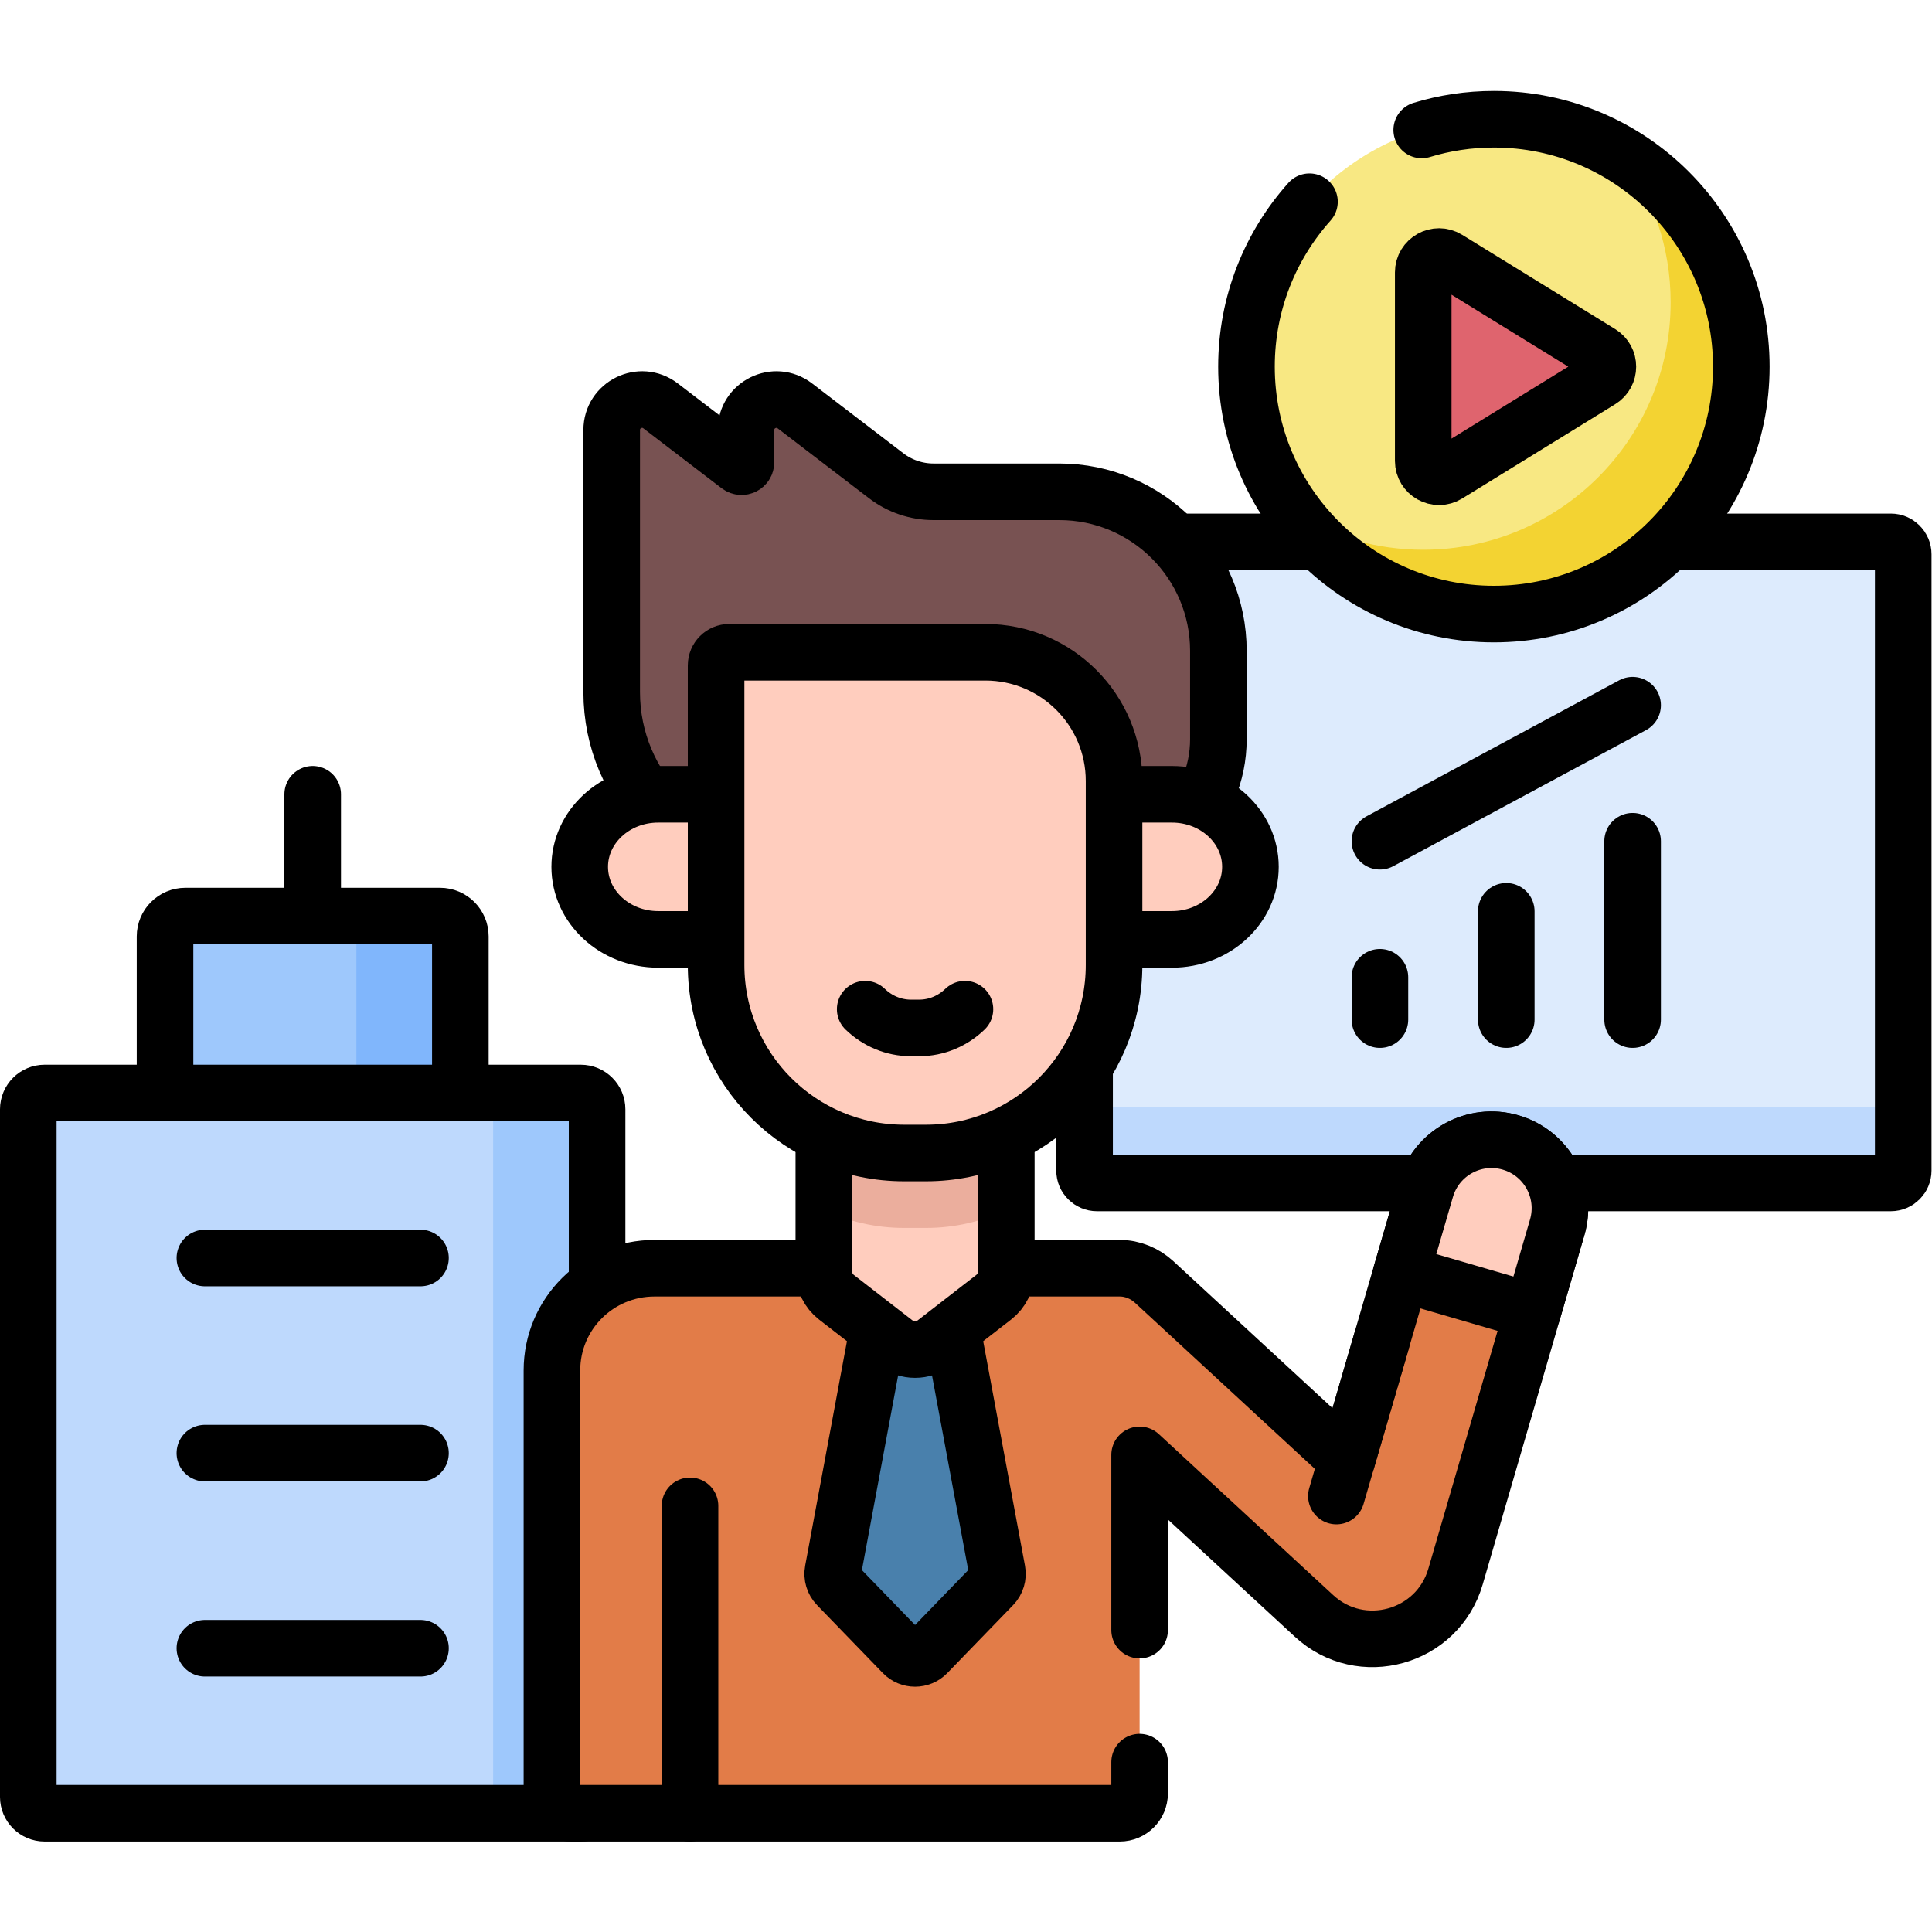 <?xml version="1.0" encoding="UTF-8" standalone="no"?>
<!-- Created with Inkscape (http://www.inkscape.org/) -->

<svg
   version="1.1"
   id="svg7146"
   xml:space="preserve"
   width="682.667"
   height="682.667"
   viewBox="0 0 682.667 682.667"
   xmlns="http://www.w3.org/2000/svg"
   xmlns:svg="http://www.w3.org/2000/svg"><defs
     id="defs7150"><clipPath
       clipPathUnits="userSpaceOnUse"
       id="clipPath7160"><path
         d="M 0,512 H 512 V 0 H 0 Z"
         id="path7158" /></clipPath></defs><g
     id="g7152"
     transform="matrix(1.333,0,0,-1.333,0,682.667)"><g
       id="g7154"><g
         id="g7156"
         clip-path="url(#clipPath7160)"><g
           id="g7162"
           transform="translate(7.5,218.083)"><path
             d="m 0,0 v -182.286 c 0,-2.384 1.932,-4.316 4.315,-4.316 h 142.143 c 2.383,0 4.315,1.932 4.315,4.316 V 0 c 0,2.383 -1.932,4.314 -4.315,4.314 H 4.315 C 1.932,4.314 0,2.383 0,0"
             style="fill:#bed9fd;fill-opacity:1;fill-rule:nonzero;stroke:none"
             id="path7164" /></g><g
           id="g7166"
           transform="translate(153.958,222.398)"><path
             d="m 0,0 h -27.552 c 2.383,0 4.315,-1.932 4.315,-4.314 v -182.287 c 0,-2.382 -1.932,-4.315 -4.315,-4.315 H 0 c 2.383,0 4.315,1.933 4.315,4.315 V -4.314 C 4.315,-1.932 2.383,0 0,0"
             style="fill:#9ec8fc;fill-opacity:1;fill-rule:nonzero;stroke:none"
             id="path7168" /></g><g
           id="g7170"
           transform="translate(54.313,75.218)"><path
             d="M 0,0 H 57.146"
             style="fill:none;stroke:#000000;stroke-width:15;stroke-linecap:round;stroke-linejoin:round;stroke-miterlimit:10;stroke-dasharray:none;stroke-opacity:1"
             id="path7172" /></g><g
           id="g7174"
           transform="translate(54.313,126.939)"><path
             d="M 0,0 H 57.146"
             style="fill:none;stroke:#000000;stroke-width:15;stroke-linecap:round;stroke-linejoin:round;stroke-miterlimit:10;stroke-dasharray:none;stroke-opacity:1"
             id="path7176" /></g><g
           id="g7178"
           transform="translate(54.313,178.661)"><path
             d="M 0,0 H 57.146"
             style="fill:none;stroke:#000000;stroke-width:15;stroke-linecap:round;stroke-linejoin:round;stroke-miterlimit:10;stroke-dasharray:none;stroke-opacity:1"
             id="path7180" /></g><g
           id="g7182"
           transform="translate(7.5,218.083)"><path
             d="m 0,0 v -182.286 c 0,-2.384 1.932,-4.316 4.315,-4.316 h 142.143 c 2.383,0 4.315,1.932 4.315,4.316 V 0 c 0,2.383 -1.932,4.314 -4.315,4.314 H 4.315 C 1.932,4.314 0,2.383 0,0 Z"
             style="fill:none;stroke:#000000;stroke-width:15;stroke-linecap:round;stroke-linejoin:round;stroke-miterlimit:10;stroke-dasharray:none;stroke-opacity:1"
             id="path7184" /></g><g
           id="g7186"
           transform="translate(43.746,222.398)"><path
             d="m 0,0 v 41.504 c 0,2.979 2.415,5.393 5.394,5.393 h 67.495 c 2.978,0 5.393,-2.414 5.393,-5.393 L 78.282,0 Z"
             style="fill:#9ec8fc;fill-opacity:1;fill-rule:nonzero;stroke:none"
             id="path7188" /></g><g
           id="g7190"
           transform="translate(116.634,269.295)"><path
             d="m 0,0 h -27.552 c 2.979,0 5.394,-2.414 5.394,-5.393 V -46.897 H 5.394 V -5.394 C 5.394,-2.415 2.979,0 0,0"
             style="fill:#80b6fc;fill-opacity:1;fill-rule:nonzero;stroke:none"
             id="path7192" /></g><g
           id="g7194"
           transform="translate(43.746,222.398)"><path
             d="m 0,0 v 41.504 c 0,2.979 2.415,5.393 5.394,5.393 h 67.495 c 2.978,0 5.393,-2.414 5.393,-5.393 L 78.282,0 Z"
             style="fill:none;stroke:#000000;stroke-width:15;stroke-linecap:round;stroke-linejoin:round;stroke-miterlimit:10;stroke-dasharray:none;stroke-opacity:1"
             id="path7196" /></g><g
           id="g7198"
           transform="translate(501.222,198.56)"><path
             d="m 0,0 h -210.449 c -1.811,0 -3.279,1.468 -3.279,3.278 v 163.373 c 0,1.811 1.468,3.279 3.279,3.279 L 0,169.93 c 1.811,0 3.278,-1.468 3.278,-3.279 V 3.278 C 3.278,1.468 1.811,0 0,0"
             style="fill:#ddebfd;fill-opacity:1;fill-rule:nonzero;stroke:none"
             id="path7200" /></g><g
           id="g7202"
           transform="translate(501.222,218.615)"><path
             d="m 0,0 h -210.45 c -1.81,0 -3.278,1.469 -3.278,3.279 v -20.056 c 0,-1.811 1.468,-3.279 3.278,-3.279 H 0 c 1.81,0 3.278,1.468 3.278,3.279 V 3.279 C 3.278,1.469 1.81,0 0,0"
             style="fill:#bed9fd;fill-opacity:1;fill-rule:nonzero;stroke:none"
             id="path7204" /></g><g
           id="g7206"
           transform="translate(501.222,198.56)"><path
             d="m 0,0 h -210.449 c -1.811,0 -3.279,1.468 -3.279,3.278 v 163.373 c 0,1.811 1.468,3.279 3.279,3.279 L 0,169.93 c 1.811,0 3.278,-1.468 3.278,-3.279 V 3.278 C 3.278,1.468 1.811,0 0,0 Z"
             style="fill:none;stroke:#000000;stroke-width:15;stroke-linecap:round;stroke-linejoin:round;stroke-miterlimit:10;stroke-dasharray:none;stroke-opacity:1"
             id="path7208" /></g><g
           id="g7210"
           transform="translate(365.786,241.853)"><path
             d="M 0,0 V 11.222"
             style="fill:none;stroke:#000000;stroke-width:15;stroke-linecap:round;stroke-linejoin:round;stroke-miterlimit:10;stroke-dasharray:none;stroke-opacity:1"
             id="path7212" /></g><g
           id="g7214"
           transform="translate(399.275,241.853)"><path
             d="M 0,0 V 28.705"
             style="fill:none;stroke:#000000;stroke-width:15;stroke-linecap:round;stroke-linejoin:round;stroke-miterlimit:10;stroke-dasharray:none;stroke-opacity:1"
             id="path7216" /></g><g
           id="g7218"
           transform="translate(432.765,241.853)"><path
             d="M 0,0 V 47.281"
             style="fill:none;stroke:#000000;stroke-width:15;stroke-linecap:round;stroke-linejoin:round;stroke-miterlimit:10;stroke-dasharray:none;stroke-opacity:1"
             id="path7220" /></g><g
           id="g7222"
           transform="translate(432.765,325.195)"><path
             d="M 0,0 -66.979,-36.061"
             style="fill:none;stroke:#000000;stroke-width:15;stroke-linecap:round;stroke-linejoin:round;stroke-miterlimit:10;stroke-dasharray:none;stroke-opacity:1"
             id="path7224" /></g><g
           id="g7226"
           transform="translate(377.938,196.933)"><path
             d="m 0,0 -20.902,-71.805 -51.088,47.171 c -2.484,2.293 -5.739,3.65 -9.119,3.654 h -123.334 c -15.017,0 -27.191,-12.093 -27.191,-27.111 v -112.106 c 0,-2.902 2.352,-5.254 5.253,-5.254 h 145.275 c 2.901,0 5.253,2.352 5.253,5.254 v 89.737 l 46.226,-42.679 c 12.494,-11.535 32.76,-5.905 37.513,10.422 L 34.84,-10.143 C 37.641,-0.521 32.112,9.549 22.491,12.349 12.871,15.148 2.8,9.62 0,0"
             style="fill:#e27c48;fill-opacity:1;fill-rule:nonzero;stroke:none"
             id="path7228" /></g><g
           id="g7230"
           transform="translate(302.085,80.026)"><path
             d="M 0,0 V 46.446 L 46.226,3.768 C 58.72,-7.768 78.985,-2.138 83.739,14.189 l 26.954,92.575 c 2.801,9.621 -2.728,19.691 -12.349,22.491 -9.621,2.8 -19.691,-2.729 -22.491,-12.349 L 54.95,45.102 3.862,92.272 c -2.483,2.293 -5.738,3.65 -9.119,3.654 h -123.334 c -15.017,0 -27.191,-12.093 -27.191,-27.111 V -43.291 c 0,-2.901 2.352,-5.254 5.254,-5.254 H -5.253 c 2.901,0 5.253,2.353 5.253,5.254 L 0,-35"
             style="fill:none;stroke:#000000;stroke-width:15;stroke-linecap:round;stroke-linejoin:round;stroke-miterlimit:10;stroke-dasharray:none;stroke-opacity:1"
             id="path7232" /></g><g
           id="g7234"
           transform="translate(280.791,381.764)"><path
             d="m 0,0 h -33.338 c -4.535,0 -8.943,1.493 -12.544,4.249 l -24.212,18.527 c -5.3,4.057 -12.951,0.278 -12.951,-6.397 V 7.834 c 0,-0.978 -1.121,-1.531 -1.897,-0.938 l -20.751,15.88 c -5.301,4.057 -12.952,0.278 -12.952,-6.397 v -69.49 c 0,-25.575 20.732,-46.306 46.306,-46.306 H 8.338 c 18.687,0 33.836,15.148 33.836,33.836 v 23.407 C 42.174,-18.882 23.292,0 0,0"
             style="fill:#785252;fill-opacity:1;fill-rule:nonzero;stroke:none"
             id="path7236" /></g><g
           id="g7238"
           transform="translate(280.791,381.764)"><path
             d="m 0,0 h -33.338 c -4.535,0 -8.943,1.493 -12.544,4.249 l -24.212,18.527 c -5.3,4.057 -12.951,0.278 -12.951,-6.397 V 7.834 c 0,-0.978 -1.121,-1.531 -1.897,-0.938 l -20.751,15.88 c -5.301,4.057 -12.952,0.278 -12.952,-6.397 v -69.49 c 0,-25.575 20.732,-46.306 46.306,-46.306 H 8.338 c 18.687,0 33.836,15.148 33.836,33.836 v 23.407 C 42.174,-18.882 23.292,0 0,0 Z"
             style="fill:none;stroke:#000000;stroke-width:15;stroke-linecap:round;stroke-linejoin:round;stroke-miterlimit:10;stroke-dasharray:none;stroke-opacity:1"
             id="path7240" /></g><g
           id="g7242"
           transform="translate(233.603,164.498)"><path
             d="m 0,0 -12.799,-68.762 c -0.261,-1.402 0.173,-2.844 1.166,-3.87 L 5.796,-90.635 c 1.732,-1.788 4.599,-1.788 6.33,0 l 17.43,18.003 c 0.993,1.026 1.427,2.468 1.166,3.87 L 17.923,0 Z"
             style="fill:#4980ac;fill-opacity:1;fill-rule:nonzero;stroke:none"
             id="path7244" /></g><g
           id="g7246"
           transform="translate(233.603,164.498)"><path
             d="m 0,0 -12.799,-68.762 c -0.261,-1.402 0.173,-2.844 1.166,-3.87 L 5.796,-90.635 c 1.732,-1.788 4.599,-1.788 6.33,0 l 17.43,18.003 c 0.993,1.026 1.427,2.468 1.166,3.87 L 17.923,0 Z"
             style="fill:none;stroke:#000000;stroke-width:15;stroke-linecap:round;stroke-linejoin:round;stroke-miterlimit:10;stroke-dasharray:none;stroke-opacity:1"
             id="path7248" /></g><g
           id="g7250"
           transform="translate(218.379,235.139)"><path
             d="m 0,0 v -60.064 c 0,-2.664 1.232,-5.178 3.337,-6.811 l 15.567,-12.07 c 3.108,-2.409 7.454,-2.409 10.562,0 l 15.567,12.07 c 2.105,1.633 3.337,4.147 3.337,6.811 L 48.37,0 c 0,10.356 -8.396,18.753 -18.753,18.753 H 18.753 C 8.396,18.753 0,10.356 0,0"
             style="fill:#ffcdbe;fill-opacity:1;fill-rule:nonzero;stroke:none"
             id="path7252" /></g><g
           id="g7254"
           transform="translate(247.997,253.892)"><path
             d="m 0,0 h -10.864 c -10.357,0 -18.753,-8.396 -18.753,-18.753 v -43.738 c 6.456,-3.055 13.67,-4.77 21.286,-4.77 h 5.797 c 7.617,0 14.83,1.715 21.287,4.77 v 43.738 C 18.753,-8.396 10.357,0 0,0"
             style="fill:#ebae9d;fill-opacity:1;fill-rule:nonzero;stroke:none"
             id="path7256" /></g><g
           id="g7258"
           transform="translate(218.379,235.139)"><path
             d="m 0,0 v -60.064 c 0,-2.664 1.232,-5.178 3.337,-6.811 l 15.567,-12.07 c 3.108,-2.409 7.454,-2.409 10.562,0 l 15.567,12.07 c 2.105,1.633 3.337,4.147 3.337,6.811 L 48.37,0 c 0,10.356 -8.396,18.753 -18.753,18.753 H 18.753 C 8.396,18.753 0,10.356 0,0 Z"
             style="fill:none;stroke:#000000;stroke-width:15;stroke-linecap:round;stroke-linejoin:round;stroke-miterlimit:10;stroke-dasharray:none;stroke-opacity:1"
             id="path7260" /></g><g
           id="g7262"
           transform="translate(153.669,282.347)"><path
             d="m 0,0 c 0,-10.622 9.314,-19.234 20.803,-19.234 h 136.185 c 11.489,0 20.803,8.611 20.803,19.234 0,10.623 -9.314,19.234 -20.803,19.234 H 20.803 C 9.314,19.234 0,10.623 0,0"
             style="fill:#ffcdbe;fill-opacity:1;fill-rule:nonzero;stroke:none"
             id="path7264" /></g><g
           id="g7266"
           transform="translate(153.669,282.347)"><path
             d="m 0,0 c 0,-10.622 9.314,-19.234 20.803,-19.234 h 136.185 c 11.489,0 20.803,8.611 20.803,19.234 0,10.623 -9.314,19.234 -20.803,19.234 H 20.803 C 9.314,19.234 0,10.623 0,0 Z"
             style="fill:none;stroke:#000000;stroke-width:15;stroke-linecap:round;stroke-linejoin:round;stroke-miterlimit:10;stroke-dasharray:none;stroke-opacity:1"
             id="path7268" /></g><g
           id="g7270"
           transform="translate(189.819,335.726)"><path
             d="m 0,0 v -79.388 c 0,-27.529 22.317,-49.846 49.847,-49.846 h 5.798 c 27.529,0 49.846,22.317 49.846,49.846 v 48.761 c 0,18.85 -15.28,34.13 -34.129,34.13 H 3.503 C 1.568,3.503 0,1.935 0,0"
             style="fill:#ffcdbe;fill-opacity:1;fill-rule:nonzero;stroke:none"
             id="path7272" /></g><g
           id="g7274"
           transform="translate(189.819,335.726)"><path
             d="m 0,0 v -79.388 c 0,-27.529 22.317,-49.846 49.847,-49.846 h 5.798 c 27.529,0 49.846,22.317 49.846,49.846 v 48.761 c 0,18.85 -15.28,34.13 -34.129,34.13 H 3.503 C 1.568,3.503 0,1.935 0,0 Z"
             style="fill:none;stroke:#000000;stroke-width:15;stroke-linecap:round;stroke-linejoin:round;stroke-miterlimit:10;stroke-dasharray:none;stroke-opacity:1"
             id="path7276" /></g><g
           id="g7278"
           transform="translate(255.785,244.614)"><path
             d="m 0,0 c -3.181,-3.079 -7.466,-4.972 -12.191,-4.972 h -2.059 c -4.726,0 -9.011,1.893 -12.191,4.972"
             style="fill:none;stroke:#000000;stroke-width:15;stroke-linecap:round;stroke-linejoin:round;stroke-miterlimit:10;stroke-dasharray:none;stroke-opacity:1"
             id="path7280" /></g><g
           id="g7282"
           transform="translate(182.907,31.482)"><path
             d="M 0,0 V 81.479"
             style="fill:none;stroke:#000000;stroke-width:15;stroke-linecap:round;stroke-linejoin:round;stroke-miterlimit:10;stroke-dasharray:none;stroke-opacity:1"
             id="path7284" /></g><g
           id="g7286"
           transform="translate(377.938,196.933)"><path
             d="m 0,0 -6.504,-22.343 34.841,-10.143 6.503,22.343 C 37.641,-0.521 32.111,9.548 22.491,12.349 12.871,15.149 2.8,9.621 0,0"
             style="fill:#ffcdbe;fill-opacity:1;fill-rule:nonzero;stroke:none"
             id="path7288" /></g><g
           id="g7290"
           transform="translate(377.938,196.933)"><path
             d="m 0,0 -6.504,-22.343 34.841,-10.143 6.503,22.343 C 37.641,-0.521 32.111,9.548 22.491,12.349 12.871,15.149 2.8,9.621 0,0 Z"
             style="fill:none;stroke:#000000;stroke-width:15;stroke-linecap:round;stroke-linejoin:round;stroke-miterlimit:10;stroke-dasharray:none;stroke-opacity:1"
             id="path7292" /></g><g
           id="g7294"
           transform="translate(354.248,115.561)"><path
             d="M 0,0 11.935,40.991"
             style="fill:none;stroke:#000000;stroke-width:15;stroke-linecap:round;stroke-linejoin:round;stroke-miterlimit:10;stroke-dasharray:none;stroke-opacity:1"
             id="path7296" /></g><g
           id="g7298"
           transform="translate(395.997,480.519)"><path
             d="m 0,0 c -36.221,0 -65.583,-29.363 -65.583,-65.584 0,-36.221 29.362,-65.583 65.583,-65.583 36.221,0 65.583,29.362 65.583,65.583 C 65.583,-29.363 36.221,0 0,0"
             style="fill:#f8e883;fill-opacity:1;fill-rule:nonzero;stroke:none"
             id="path7300" /></g><g
           id="g7302"
           transform="translate(429.934,471.065)"><path
             d="m 0,0 c 8.112,-10.915 12.915,-24.435 12.915,-39.078 0,-36.222 -29.363,-65.584 -65.584,-65.584 -12.422,0 -24.036,3.455 -33.936,9.453 11.952,-16.082 31.091,-26.504 52.668,-26.504 36.221,0 65.584,29.362 65.584,65.583 C 31.647,-32.331 18.969,-11.494 0,0"
             style="fill:#f3d332;fill-opacity:1;fill-rule:nonzero;stroke:none"
             id="path7304" /></g><g
           id="g7306"
           transform="translate(347.11,458.654)"><path
             d="m 0,0 c -10.383,-11.603 -16.697,-26.924 -16.697,-43.72 0,-36.22 29.363,-65.583 65.584,-65.583 36.22,0 65.583,29.363 65.583,65.583 0,36.221 -29.363,65.584 -65.583,65.584 -6.656,0 -13.08,-0.991 -19.133,-2.835"
             style="fill:none;stroke:#000000;stroke-width:15;stroke-linecap:round;stroke-linejoin:round;stroke-miterlimit:10;stroke-dasharray:none;stroke-opacity:1"
             id="path7308" /></g><g
           id="g7310"
           transform="translate(377.265,439.923)"><path
             d="m 0,0 v -49.977 c 0,-3.282 3.601,-5.293 6.396,-3.571 L 46.95,-28.56 c 2.659,1.639 2.659,5.504 0,7.143 L 6.396,3.571 C 3.601,5.294 0,3.283 0,0"
             style="fill:#df646e;fill-opacity:1;fill-rule:nonzero;stroke:none"
             id="path7312" /></g><g
           id="g7314"
           transform="translate(377.265,439.923)"><path
             d="m 0,0 v -49.977 c 0,-3.282 3.601,-5.293 6.396,-3.571 L 46.95,-28.56 c 2.659,1.639 2.659,5.504 0,7.143 L 6.396,3.571 C 3.601,5.294 0,3.283 0,0 Z"
             style="fill:none;stroke:#000000;stroke-width:15;stroke-linecap:round;stroke-linejoin:round;stroke-miterlimit:10;stroke-dasharray:none;stroke-opacity:1"
             id="path7316" /></g><g
           id="g7318"
           transform="translate(82.887,269.295)"><path
             d="M 0,0 V 32.286"
             style="fill:none;stroke:#000000;stroke-width:15;stroke-linecap:round;stroke-linejoin:round;stroke-miterlimit:10;stroke-dasharray:none;stroke-opacity:1"
             id="path7320" /></g></g></g></g></svg>
